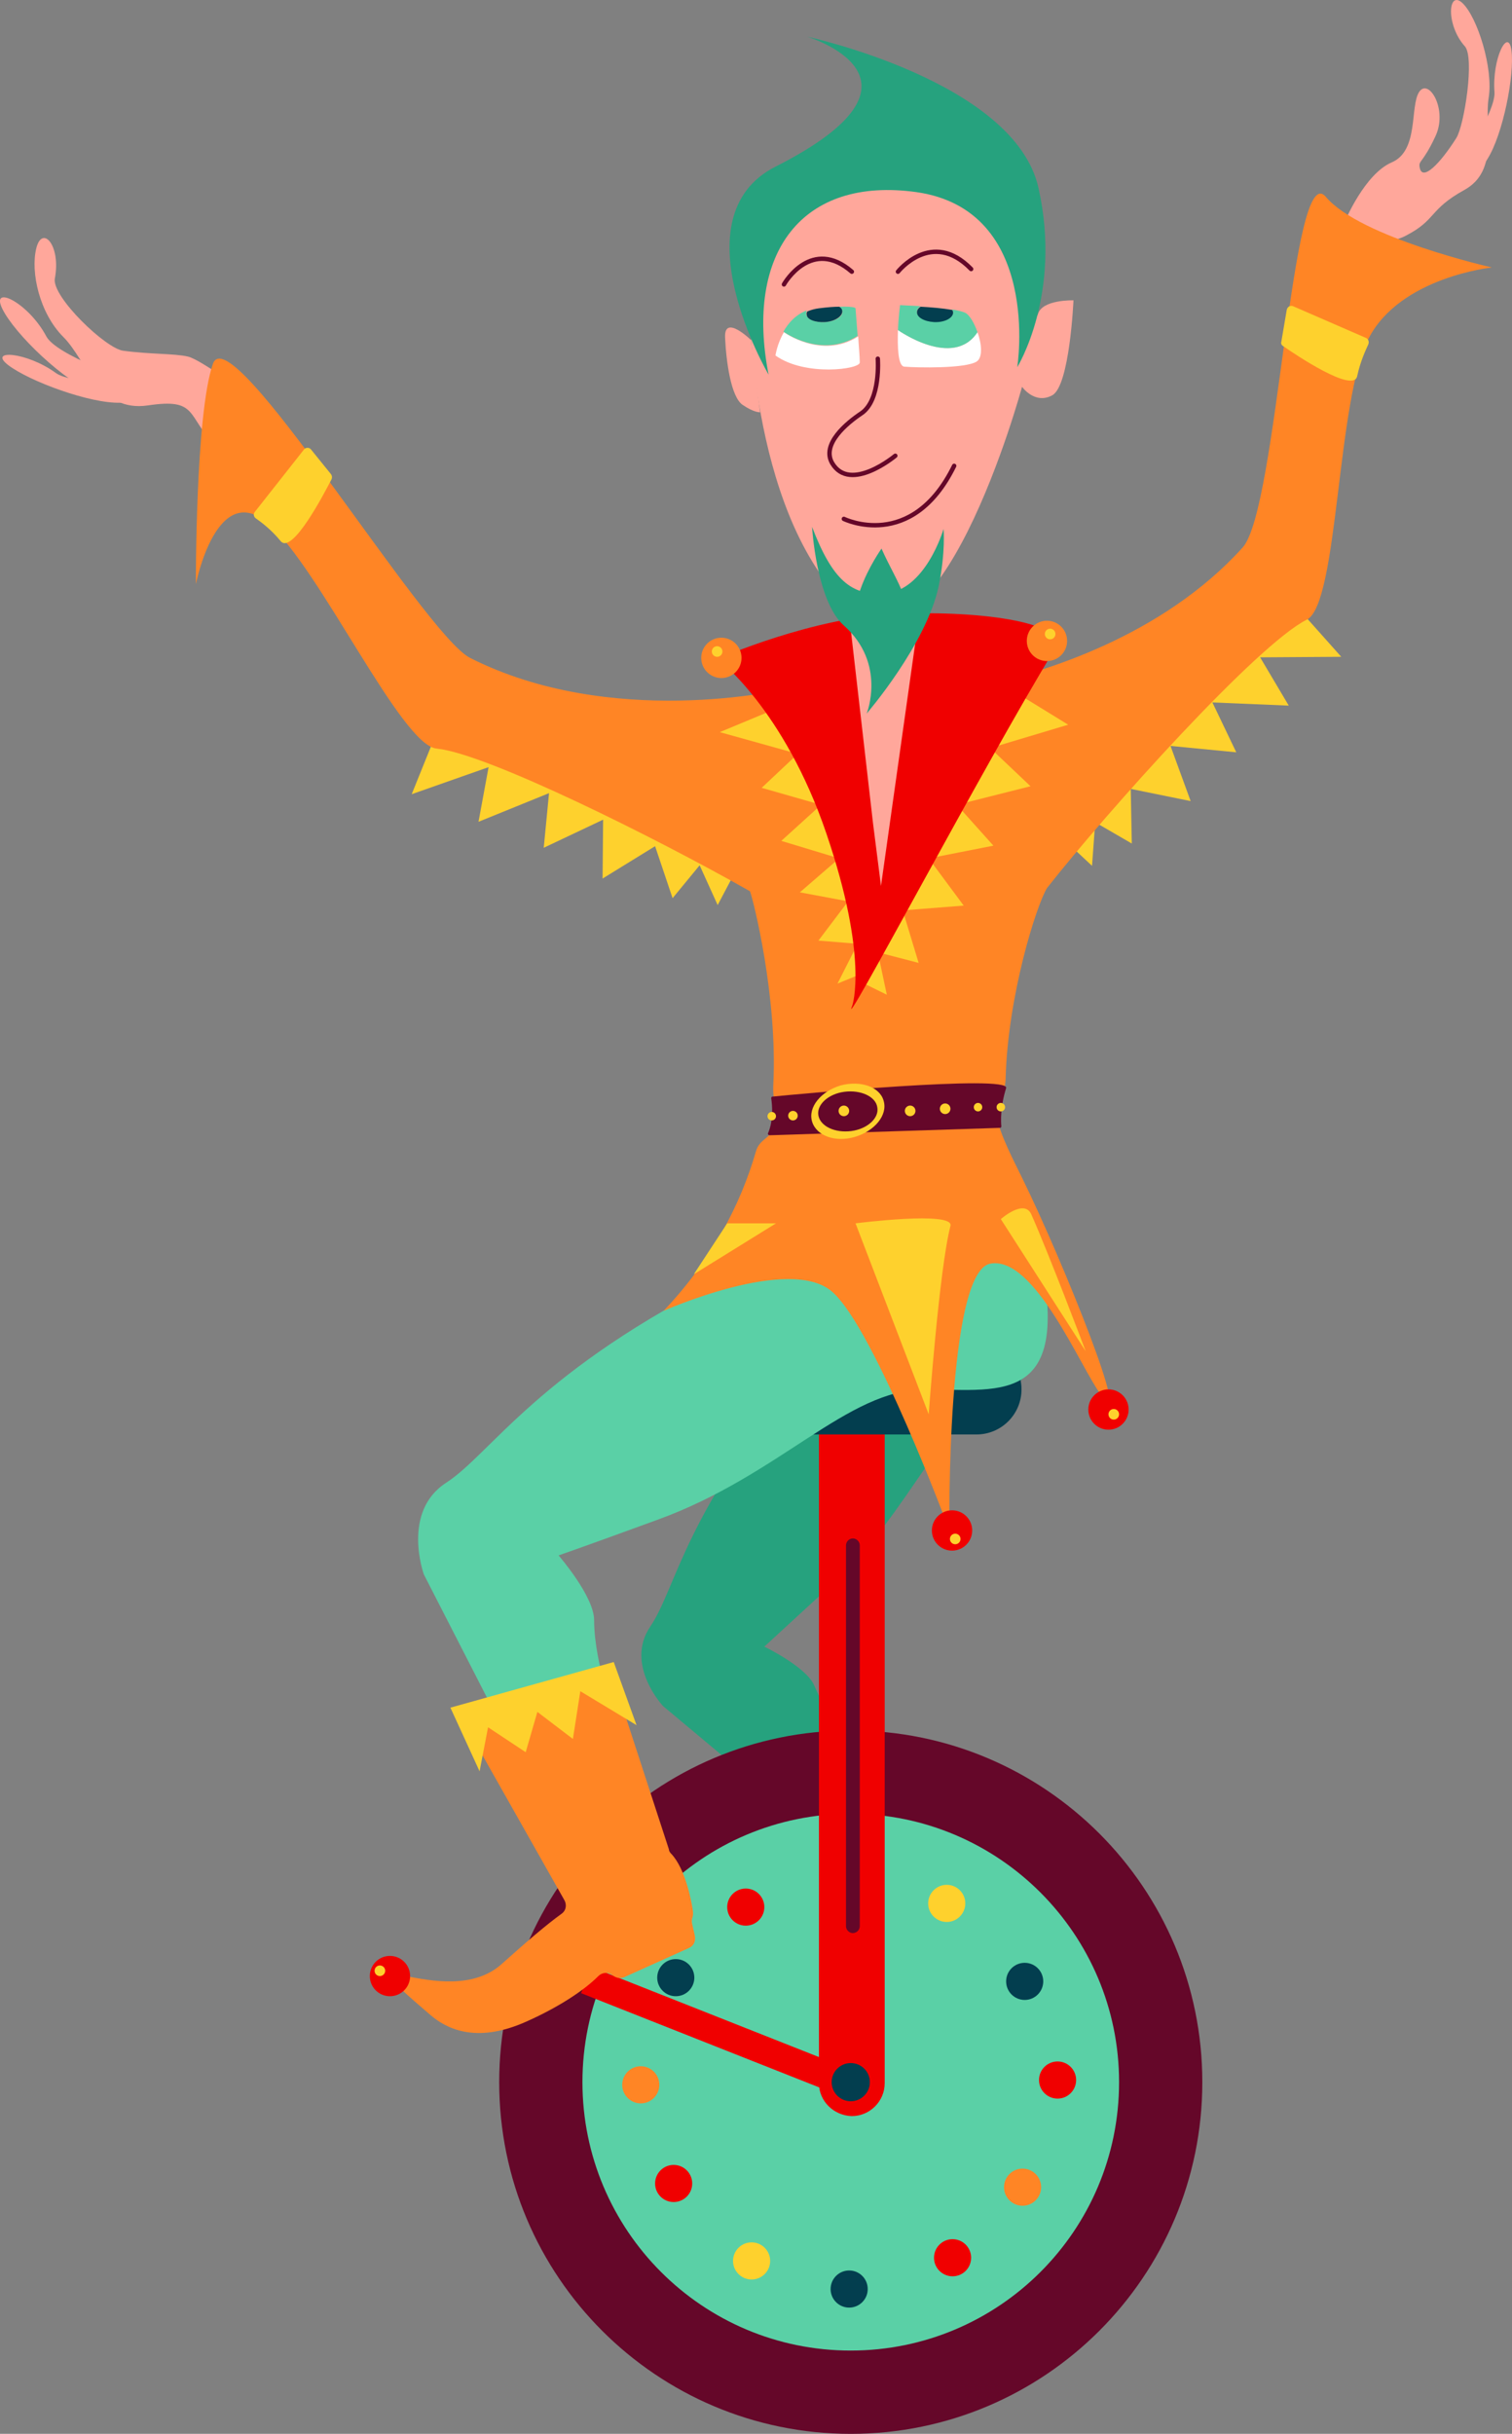 <svg xmlns:x="http://ns.adobe.com/Extensibility/1.0/" xmlns:i="http://ns.adobe.com/AdobeIllustrator/10.0/" xmlns:graph="http://ns.adobe.com/Graphs/1.0/" xmlns="http://www.w3.org/2000/svg" xmlns:xlink="http://www.w3.org/1999/xlink" version="1.1" id="Layer_1" x="0px" y="0px" style="enable-background:new 0 0 595.3 841.9;" xml:space="preserve" viewBox="155.06 229.88 285.14 458.82">
<rect x="155.06" y="229.88" width="285.14" height="458.82" fill="#808080" stroke="none"/>
<style type="text/css">
	.st0{fill:#FED12D;}
	.st1{fill:#26A27E;}
	.st2{fill:#650729;}
	.st3{fill:#5AD0A6;}
	.st4{fill:#F00000;}
	.st5{fill:#FF8525;}
	.st6{fill:#033E4F;}
	.st7{fill:#FFA79B;}
	.st8{fill:none;stroke:#650729;stroke-width:0.832;stroke-linecap:round;stroke-miterlimit:10;}
	.st9{fill:#FFFFFF;}
	.st10{fill:none;stroke:#650729;stroke-width:0.832;stroke-linecap:round;stroke-miterlimit:10;}
</style>
<g>
	<polygon class="st0" points="400.6,345.4 408,353.7 392.7,353.8 398.1,362.9 383.7,362.3 388.2,371.7 375.8,370.5 379.6,380.9    368.3,378.6 368.5,388.9 361.6,384.9 361,393.1 356.5,388.9 375.4,367.2  "/>
	<polygon class="st0" points="236.9,369.2 232.7,379.6 247.2,374.5 245.3,384.8 258.6,379.4 257.6,389.7 268.8,384.4 268.7,395.5    278.6,389.4 281.9,399.2 287,393 290.4,400.5 293.3,395 268,381.1  "/>
	<g>
		<path class="st1" d="M297.8,566.3l-17.7-14.8c0,0-7.3-7.8-2.4-15s6.7-22.5,29.6-48.6c8-9.2,38.3-38.1,42.2-26.7    c3.9,11.4,5.8,26.4-5.8,31.3c-11.6,4.9-16.4,21.9-32,36.3c-9.8,9-12.5,11.5-12.5,11.5s7.9,3.8,9.4,7.3s8.8,18,8.8,18L297.8,566.3z    "/>
		<path class="st2" d="M315.5,556.1L315.5,556.1c-36.6,0-66.3,29.7-66.3,66.3l0,0c0,36.6,29.7,66.3,66.3,66.3l0,0    c36.6,0,66.3-29.7,66.3-66.3l0,0C381.8,585.8,352.1,556.1,315.5,556.1z"/>
		<path class="st3" d="M315.5,571.8L315.5,571.8c-27.9,0-50.6,22.6-50.6,50.6l0,0c0,27.9,22.6,50.6,50.6,50.6l0,0    c27.9,0,50.6-22.6,50.6-50.6l0,0C366.1,594.5,343.4,571.8,315.5,571.8z"/>
		<circle class="st4" cx="334.7" cy="655.5" r="3.5"/>
		<circle class="st4" cx="354.5" cy="622" r="3.5"/>
		<circle class="st5" cx="347.9" cy="642.2" r="3.5"/>
		<circle class="st6" cx="348.3" cy="603.4" r="3.5"/>
		<circle class="st0" cx="296.8" cy="656.1" r="3.5"/>
		<circle class="st6" cx="315.2" cy="661.4" r="3.5"/>
		<circle class="st4" cx="295.7" cy="589.4" r="3.5"/>
		<circle class="st5" cx="275.9" cy="622.9" r="3.5"/>
		<circle class="st6" cx="282.5" cy="602.7" r="3.5"/>
		<circle class="st4" cx="282.1" cy="641.5" r="3.5"/>
		<circle class="st0" cx="333.6" cy="588.7" r="3.5"/>
		<circle class="st0" cx="315.2" cy="583.5" r="3.5"/>
		<g>
			<path class="st7" d="M155.5,288.1c-2.3-4.7,4.9-1.2,8.3,5.2c0.9,1.7,4.7,3.8,8.7,5.5c0.7,2.2,1.7,4.4,3.2,6.5     c-0.9-0.5-1.7-0.9-2.5-1.2C167.2,301.9,157.8,292.8,155.5,288.1z"/>
			<path class="st7" d="M156.6,298.7c-3.9-3,3.5-2.5,9,1.5c1.5,1.1,5.5,1.6,9.4,1.7c1.5,1.6,3.3,3,5.4,4.1c-0.9-0.1-1.8-0.2-2.6-0.2     C172,306,160.5,301.7,156.6,298.7z"/>
		</g>
		<g>
			<path class="st7" d="M190.5,297.1c-2.6-0.6-7-0.4-12.2-1.1c-3.3-0.4-13.5-10.2-12.9-13.6c1.2-6.3-2.4-10.2-3.5-5.7     s0.6,12.2,5.1,16.7s6.6,14.3,16,12.9s7.2,1.9,12.7,7.7c5.7,6,7.4,2.8,7.4,2.8s3.8-10.4-0.3-11.7     C202.9,305.1,193.1,297.7,190.5,297.1z"/>
		</g>
		<g>
			<path class="st7" d="M408.7,271.6c0,0,3.7-8.9,8.8-11.1c5.2-2.2,3.4-10.6,5.2-13.3c1.8-2.7,5.5,3.4,3,8.5     c-2.4,5.1-3.2,4.4-2.9,5.8c0.5,2.6,3.8-0.7,6.9-5.6c1.5-2.4,3.5-15.2,1.6-17.3c-3.6-4-3.2-10.8-0.4-8.1     c2.8,2.7,5.8,12.3,4.9,17.8s2.1,13.7-4.6,17.4c-6.7,3.7-5.2,5.6-11,8.6C414.5,277.4,408.7,271.6,408.7,271.6z"/>
			<path class="st7" d="M440.1,239.4c-0.6-4.5-3.7,1.5-3.2,7.9c0.1,1.7-1.4,5.1-3.2,8.3c0.5,2,0.8,4.1,0.8,6.3     c0.4-0.8,0.7-1.5,1.1-2.1C438.5,255.2,440.7,244,440.1,239.4z"/>
		</g>
		
			<rect x="287.6" y="586.5" transform="matrix(0.368 -0.93 0.93 0.368 -386.635 657.258)" class="st4" width="5.3" height="53.2"/>
		<path class="st4" d="M309.5,622.6V490.8c0-3.4,2.8-6.2,6.2-6.2l0,0c3.4,0,6.2,2.8,6.2,6.2v131.8c0,3.4-2.8,6.2-6.2,6.2l0,0    C312.3,628.7,309.5,626,309.5,622.6z"/>
		<path class="st6" d="M339.2,500.3h-48.3c-4.7,0-8.5-3.8-8.5-8.5l0,0c0-4.7,3.8-8.5,8.5-8.5h48.3c4.7,0,8.5,3.8,8.5,8.5l0,0    C347.7,496.5,343.9,500.3,339.2,500.3z"/>
		<circle class="st6" cx="315.5" cy="622.4" r="3.6"/>
		<path class="st3" d="M247.3,550.7l-12.3-24c0,0-4.3-11.8,4.2-17.3s17.4-21.3,53.5-39.1c12.7-6.3,53.5-23.3,57.1-9.7    c9.2,34.9-5.6,31.2-20.3,31.2S302.2,508,279,516.4c-14.5,5.3-18.6,6.7-18.6,6.7s6.7,7.7,6.7,12.2s1.3,9.5,1.3,9.5L247.3,550.7z"/>
		<path class="st5" d="M405.1,267c-6.5-7.7-9.1,58.8-15.7,66.1c-15.2,16.8-37.6,23.5-48.5,25.9c0-0.1-17.5-25.7-36.3,0.5    c-2.4,0.6-34.4,7.8-60.9-5.6c-8.8-4.5-45.2-64.9-48.5-55.4S192,340,192,340s3.9-19.9,13.7-11.4c9.7,8.5,25,41.8,31.7,42.4    c9.4,0.9,41.5,16.9,59.1,26.9c0.7,1.9,5.2,20,4.4,36.3c-0.2,3.4,0.8,4.1,0.2,7.8c-0.5,2.6-2.8,2.4-3.5,5c-2.9,10-8.3,20.4-17.4,30    c0,0,23.8-10.6,31.8-3.6s22.1,45,22.1,45s-0.6-48.7,7.7-50.3s17,19.5,20.8,24.6c6.3,8.5-6.7-24.3-14.8-40.8    c-1.3-2.7-4.3-8.3-4.8-11.7c-0.4-3,1.6-3.6,1.7-6.9c0.4-15.7,5.8-32.7,7.8-36c11.4-14.5,39.7-46,49-50.6c6-3,5.6-41.6,11.7-53.1    c6-11.5,23.2-13.3,23.2-13.3S411.6,274.7,405.1,267z"/>
		<circle class="st4" cx="334.6" cy="518.4" r="3.8"/>
		<circle class="st4" cx="364.1" cy="495.6" r="3.8"/>
		<path class="st2" d="M300.5,436.9c0-0.2,0.1-0.3,0.3-0.3c3.9-0.4,44.8-4.2,44-1.6c-1.1,3.5-1,6.3-0.9,7.2c0,0.2-0.1,0.3-0.3,0.3    l-43.4,1.4c-0.2,0-0.4-0.2-0.3-0.4C300.3,442.6,301,440.5,300.5,436.9z"/>
		<path class="st0" d="M313.6,434.5c-3.7,1.1-6.2,4.1-5.4,6.8c0.8,2.7,4.4,4,8.1,2.9s6.2-4.1,5.4-6.8    C321,434.8,317.4,433.5,313.6,434.5z M320.5,438.6c0.4,2-1.8,4.1-4.9,4.5s-5.8-0.9-6.2-2.9s1.8-4.1,4.9-4.5    C317.4,435.3,320.2,436.6,320.5,438.6z"/>
		<circle class="st0" cx="326.7" cy="439.3" r="1"/>
		<circle class="st0" cx="314.2" cy="439.3" r="1"/>
		<circle class="st0" cx="333.3" cy="438.9" r="1"/>
		<circle class="st0" cx="339.5" cy="438.6" r="0.8"/>
		<circle class="st0" cx="300.6" cy="440.3" r="0.8"/>
		<circle class="st0" cx="343.8" cy="438.6" r="0.8"/>
		<circle class="st0" cx="304.6" cy="440.2" r="0.9"/>
		<circle class="st0" cx="335.2" cy="520" r="1"/>
		<circle class="st0" cx="365.1" cy="496.5" r="1"/>
		<polygon class="st0" points="346.9,360.6 356.5,366.5 341.8,370.9 349.4,378.1 335.5,381.6 342.4,389.3 330.2,391.7 336.8,400.6     325.3,401.5 328.3,411.4 320.6,409.4 322.3,417.4 316.8,414.7 328.9,388.6   "/>
		<polygon class="st0" points="303.3,362.7 290.8,367.9 305.5,372 298.7,378.4 309.9,381.6 302.4,388.4 313.3,391.7 305.9,398.1     315,399.8 309.4,407.2 316.8,407.8 313,415.3 318.4,413.1 314.2,387.7   "/>
		<path class="st4" d="M290.4,354.1c0,0,12.5,9.4,20.5,32.9s4.9,32.4,4.9,32.4c-2.9,7.3,24.8-45.3,38.2-67.2    c2.9-4.7-12.9-7.3-29.8-6.6C308.5,346.1,290.4,354.1,290.4,354.1z"/>
		<polygon class="st7" points="321.2,396.9 319.7,385.1 312,318.1 331.9,321.1   "/>
		<circle class="st5" cx="291.1" cy="353.9" r="3.8"/>
		<circle class="st0" cx="290.3" cy="352.7" r="1"/>
		<circle class="st5" cx="352.5" cy="350.7" r="3.8"/>
		<circle class="st0" cx="353.1" cy="349.4" r="1"/>
		<g>
			<path class="st7" d="M296.4,286.6c0,0-0.1,38.6,17.7,56.8c17.8,18.1,33.7-40.6,33.7-40.6s2.4,3.4,5.7,1.6c3.3-1.8,4-17.9,4-17.9     s-5.9-0.2-6.7,2.6c-0.8,2.8-3.7-12.9-6.7-17.3c-3.1-4.4-29.4-16.2-41-2.4C295.6,278.1,296.4,286.6,296.4,286.6z"/>
			<path class="st7" d="M296.7,294c0,0-5.1-5-4.9-0.5s1.1,11.2,3.3,12.7c2.2,1.5,3.3,1.4,3.3,1.4L296.7,294z"/>
			<path class="st8" d="M314.2,327.7c0,0,12.8,6.3,20.8-10"/>
			<path class="st9" d="M339.4,292.5c-4.6,7-15-0.4-15-0.4c-0.1,3.2,0,6.8,1.2,6.9c2.2,0.2,11.7,0.4,13.7-1     C340.4,297.2,340.2,294.7,339.4,292.5L339.4,292.5z"/>
			<path class="st9" d="M302.9,292.5L302.9,292.5c-1.3,2.2-1.6,4.4-1.6,4.4c5.6,4,16,2.6,15.9,1.3c0-1.1-0.2-3.1-0.3-4.9l0,0     C310,297.7,302.9,292.5,302.9,292.5z"/>
			<path class="st8" d="M324.4,281.1c0,0,6.4-8.1,13.8-0.5"/>
			<path class="st8" d="M302.9,283.5c0.2-0.4,5.3-8.9,12.8-2.4"/>
			<path class="st10" d="M320.6,297.5c0,0,0.6,7.8-3.1,10.3c-2.7,1.8-7.6,5.8-5.5,9.4c3.4,5.7,11.9-1.4,11.9-1.4"/>
			<path class="st1" d="M300,300.5c0,0-17.4-29.7,1.3-39.2c32.6-16.5,6-24.5,6-24.5s39.1,8.4,43.6,28.5s-4,33.8-4,33.8     s4.7-29.6-19-33C306.4,263.1,295.5,277.4,300,300.5z"/>
			<g>
				<path class="st3" d="M337,288.8c-0.5-0.2-1.3-0.4-2.4-0.6c0.1,0.2,0.2,0.4,0.2,0.6c-0.1,1-1.7,1.8-3.6,1.7      c-1.9-0.1-3.3-0.9-3.2-1.9c0-0.4,0.3-0.8,0.7-1c-2-0.1-3.7-0.2-3.9-0.2c0,0-0.3,2.2-0.4,4.7c0,0,10.4,7.4,15,0.4l0,0      C338.8,290.8,337.9,289.2,337,288.8z"/>
				<path class="st3" d="M313.3,287.7c0.4,0.3,0.6,0.6,0.6,0.9c0.1,1-1.4,1.9-3.3,2s-3.5-0.6-3.5-1.6c0-0.2,0-0.4,0.1-0.6      c-2.1,0.8-3.5,2.4-4.4,4l0,0c0,0,7.1,5.2,14,0.8l0,0c-0.2-2.7-0.4-5.2-0.4-5.2S316.4,287.6,313.3,287.7z"/>
				<path class="st6" d="M310.6,290.6c1.9-0.1,3.3-1.1,3.3-2c0-0.4-0.2-0.7-0.6-0.9c-1,0-2.2,0.1-3.8,0.3c-0.8,0.1-1.5,0.3-2.2,0.6      c-0.1,0.2-0.2,0.4-0.1,0.6C307.2,290.1,308.8,290.7,310.6,290.6z"/>
				<path class="st6" d="M328,288.7c-0.1,1,1.4,1.8,3.2,1.9c1.9,0.1,3.5-0.7,3.6-1.7c0-0.2,0-0.4-0.2-0.6c-1.7-0.3-4-0.5-5.9-0.6      C328.3,287.9,328,288.3,328,288.7z"/>
			</g>
		</g>
		<path class="st1" d="M308.2,329.2c0,0,0.8,14,6,18.6c8.1,7.2,4.3,16.6,4.3,16.6s11.3-13.1,13.6-24.1c1.3-6.4,0.9-10.7,0.9-10.7    s-3.4,11.8-11.3,12.2C315.7,342.1,312.1,339.4,308.2,329.2z"/>
		<g>
			<path class="st1" d="M321.3,333.3c2.9,6.6,7.1,11.4,2.8,15.4c-1.1,1.7-2.7,3-4.4,3.5C311.3,347.3,321.3,333.3,321.3,333.3z"/>
		</g>
		<path class="st0" d="M398.9,287.6l13.8,6c0.4,0.2,0.6,0.7,0.4,1.2c-0.5,1.1-1.5,3.2-2.1,6c-0.7,3.3-11.7-4.1-14-5.7    c-0.3-0.2-0.4-0.5-0.3-0.8l1-5.9C397.8,287.7,398.4,287.4,398.9,287.6z"/>
		<path class="st0" d="M212.4,314.6l-9.3,11.8c-0.3,0.4-0.2,0.9,0.2,1.2c1,0.7,2.9,2.1,4.7,4.3c2.2,2.6,8.3-9.2,9.6-11.7    c0.1-0.3,0.1-0.6-0.1-0.9l-3.8-4.7C213.4,314.2,212.7,314.2,212.4,314.6z"/>
	</g>
	<path class="st2" d="M315.9,594.3L315.9,594.3c0.7,0,1.3-0.6,1.3-1.3v-71.8c0-0.7-0.6-1.3-1.3-1.3l0,0c-0.7,0-1.3,0.6-1.3,1.3V593   C314.6,593.7,315.2,594.3,315.9,594.3z"/>
	<g>
		<path class="st5" d="M268.4,544.8l-24.7,6.8c-1.3,0.3-1.9,1.8-1.2,2.9l19,33.6c0.5,0.9,0.3,2-0.6,2.6c-2.9,2.1-6.5,5.2-11.2,9.4    c-10.7,9.7-32.6-6.7-13.4,9.7c2.5,2.1,8.1,5.7,18.2,1.1c5.8-2.6,10.6-5.7,13.4-8.5c0.7-0.7,1.8-0.8,2.6-0.2l0.3,0.2    c0.6,0.4,1.4,0.5,2,0.2l12.2-5.5c0.9-0.4,1.3-1.3,1.1-2.3l-0.5-2.2c-0.1-0.4-0.1-0.7,0-1.1c0.2-0.5,0.2-1,0.1-1.6    c-0.2-1.3-1.3-7.7-4.1-10.6c-0.2-0.2-0.4-0.5-0.4-0.8L270.6,546C270.5,545.1,269.4,544.6,268.4,544.8z"/>
		<circle class="st4" cx="228.6" cy="602.4" r="3.8"/>
	</g>
	<circle class="st0" cx="226.7" cy="601.4" r="1"/>
	<polygon class="st0" points="240,551.8 270.8,543.2 275.1,555.1 264.5,548.7 263.1,557.7 256.4,552.6 254.2,560.2 247.1,555.5    245.5,563.8  "/>
	<path class="st0" d="M316.4,460.5l13.8,36c0,0,2-27.5,4.1-35.5C335.1,458.1,316.4,460.5,316.4,460.5z"/>
	<path class="st0" d="M343.8,459.7l16,24.9c0,0-6.9-18.3-10.3-25.9C348.1,455.9,343.8,459.7,343.8,459.7z"/>
	<polygon class="st0" points="285.9,470.1 301.4,460.5 292.2,460.5  "/>
</g>
</svg>